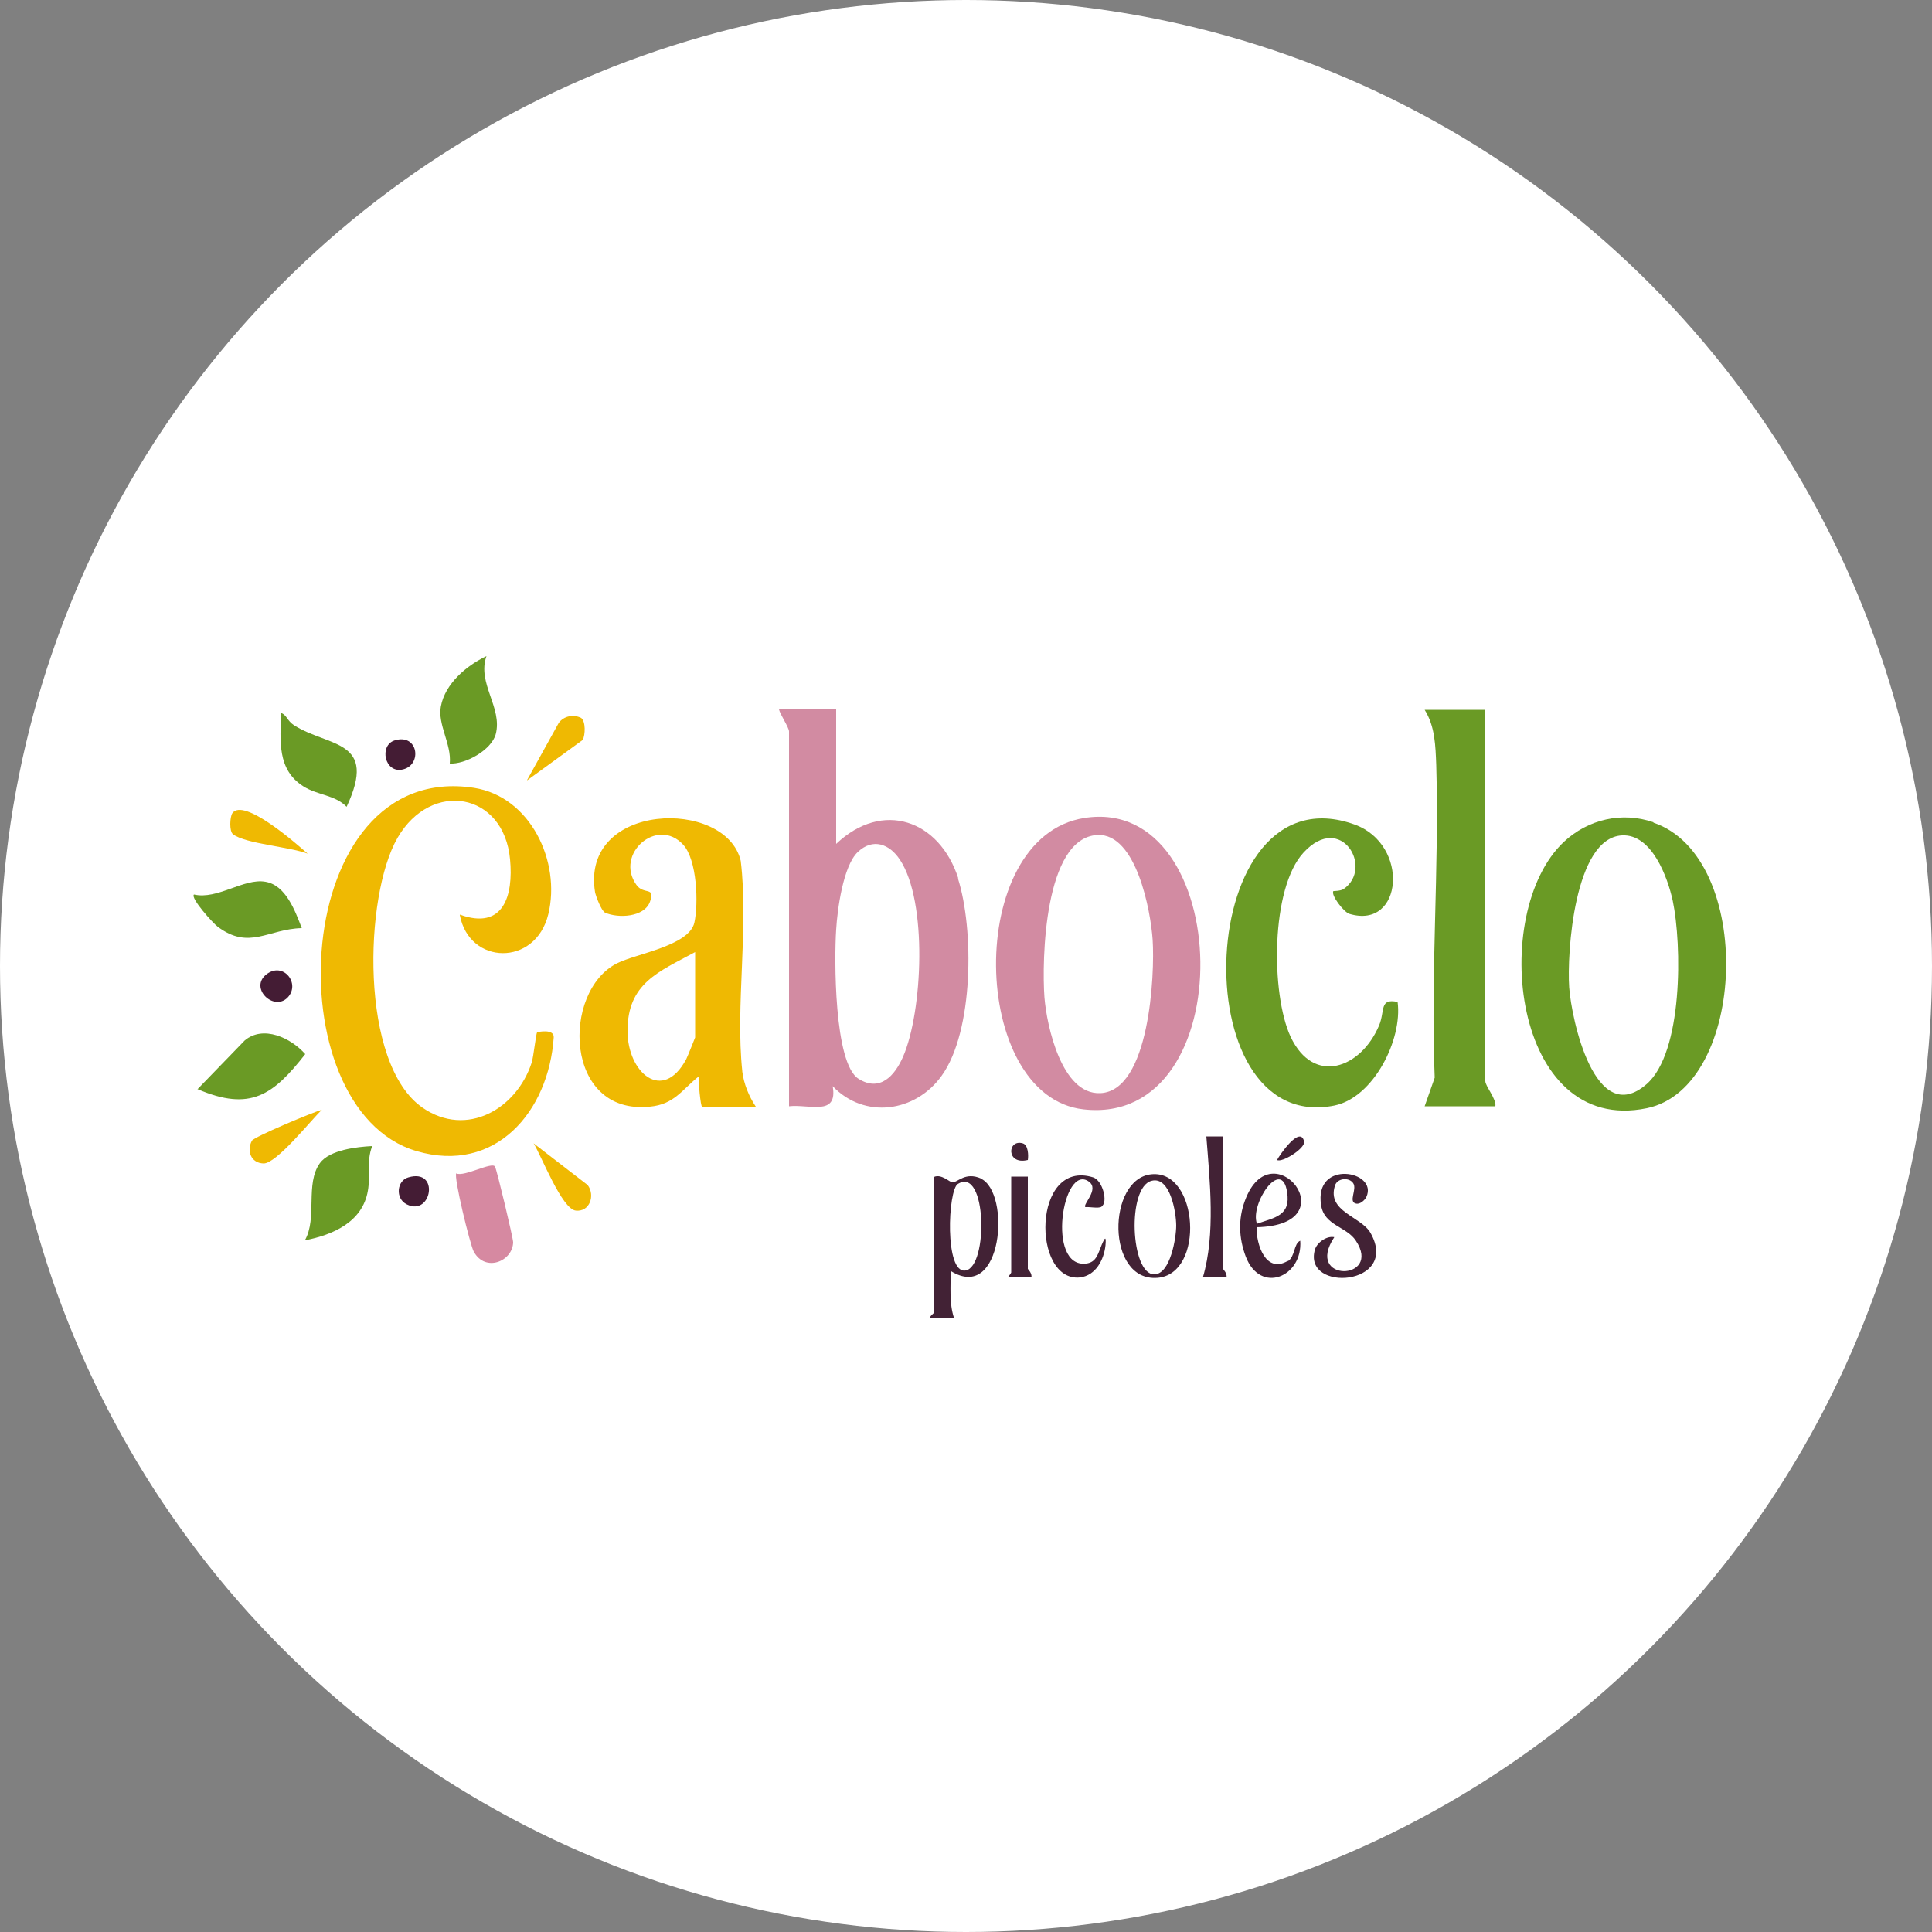 <?xml version="1.0" encoding="UTF-8"?>
<svg id="Camada_2" data-name="Camada 2" xmlns="http://www.w3.org/2000/svg" viewBox="0 0 50 50">
  <rect x="0" y="0" width="50" height="50" fill="#808080" stroke="none"/>
  <defs>
    <style>
      .cls-1 {
        fill: #efb902;
      }

      .cls-2 {
        fill: #fff;
      }

      .cls-3 {
        fill: #d28ba2;
      }

      .cls-4 {
        fill: #d689a1;
      }

      .cls-5 {
        fill: #441c34;
      }

      .cls-6 {
        fill: #422235;
      }

      .cls-7 {
        fill: #6a9a25;
      }
    </style>
  </defs>
  <g id="Camada_1-2" data-name="Camada 1">
    <circle class="cls-2" cx="25" cy="25" r="25"/>
  </g>
  <g id="Camada_2-2" data-name="Camada 2">
    <g>
      <path class="cls-1" d="M11.9,23.67c1.13.41,1.39-.49,1.3-1.43-.16-1.74-2.04-2.06-2.91-.56s-.99,5.86.65,6.99c1.14.78,2.43.03,2.82-1.17.05-.16.11-.75.14-.78.02-.02.45-.1.43.13-.13,1.92-1.51,3.54-3.55,2.94-3.71-1.09-3.29-10.14,1.49-9.4,1.46.23,2.25,1.91,1.92,3.27s-2.05,1.32-2.29.02Z"/>
      <path class="cls-7" d="M34.52,23.06s.17,0,.25-.05c.79-.54-.06-2-1.03-.95-.86.92-.85,3.67-.34,4.77.6,1.27,1.82.82,2.29-.29.16-.38,0-.71.48-.61.13.97-.62,2.47-1.63,2.68-3.99.81-3.64-8.77.52-7.27,1.43.52,1.25,2.73-.14,2.31-.15-.05-.49-.5-.41-.59Z"/>
      <path class="cls-7" d="M38.44,18.37v9.61c0,.13.29.46.26.65h-1.83l.26-.74c-.11-2.69.12-5.41.04-8.09-.02-.5-.03-1-.3-1.43h1.57Z"/>
      <path class="cls-7" d="M11.64,19.76c.05-.5-.32-1.01-.23-1.48.11-.59.67-1.06,1.18-1.3-.25.7.42,1.33.24,2.02-.11.41-.79.79-1.2.76Z"/>
      <path class="cls-7" d="M9.63,29.67c-.15.38-.04.77-.11,1.15-.14.81-.91,1.14-1.63,1.28.33-.58,0-1.46.39-2,.25-.34.95-.42,1.35-.44Z"/>
      <path class="cls-7" d="M5.11,28.19l1.22-1.26c.48-.41,1.2-.07,1.57.35-.83,1.06-1.42,1.49-2.78.91Z"/>
      <path class="cls-7" d="M7.81,24.02c-.87.02-1.36.58-2.18-.04-.11-.08-.71-.74-.61-.83.61.14,1.29-.43,1.85-.33.53.09.77.76.94,1.2Z"/>
      <path class="cls-7" d="M7.28,18.45c.15.07.15.2.33.32.9.57,2.18.36,1.36,2.11-.3-.31-.76-.3-1.12-.53-.69-.44-.59-1.18-.58-1.9Z"/>
      <path class="cls-4" d="M11.81,30.37c.21.09.92-.31,1-.18.05.09.47,1.85.47,1.96-.01.49-.72.79-1.02.24-.09-.16-.53-1.95-.45-2.03Z"/>
      <path class="cls-6" d="M34.53,32.02c-.78,1.18,1.25,1.13.56.09-.24-.37-.82-.39-.9-.92-.19-1.2,1.49-.89,1.17-.21-.04.08-.16.19-.26.17-.22-.04.03-.37-.08-.53s-.41-.13-.47.06c-.22.68.68.8.92,1.23.77,1.37-1.76,1.55-1.44.43.05-.18.31-.37.51-.32Z"/>
      <path class="cls-6" d="M28.51,31.23c-.09.05-.3,0-.42.01-.08-.07.37-.46.09-.66-.68-.49-1.11,2.25-.07,2.12.27-.03.31-.27.4-.48s.12-.23.1.01c-.04.37-.25.78-.66.83-1.25.13-1.24-3.08.34-2.59.25.08.39.65.22.75Z"/>
      <path class="cls-6" d="M31.65,29.41v3.43s.12.12.09.22h-.61c.33-1.12.18-2.49.09-3.65h.43Z"/>
      <path class="cls-6" d="M26.6,30.45v2.39s.12.12.09.22h-.61s.09-.11.09-.13v-2.48h.44Z"/>
      <path class="cls-1" d="M13.81,29.59l1.4,1.08c.2.27.05.7-.31.66s-.89-1.42-1.09-1.74Z"/>
      <path class="cls-1" d="M7.98,22.1c-.43-.18-1.63-.26-1.95-.51-.1-.08-.08-.44-.02-.54.29-.43,1.69.81,1.96,1.05Z"/>
      <path class="cls-1" d="M13.64,20.19l.82-1.48c.13-.18.38-.23.58-.13.12.09.11.44.04.57l-1.43,1.04Z"/>
      <path class="cls-1" d="M8.33,28.72c-.29.28-1.18,1.4-1.51,1.39s-.44-.33-.3-.59c.06-.1,1.56-.73,1.81-.8Z"/>
      <path class="cls-5" d="M7.44,25.82c-.36.36-.99-.25-.55-.6s.9.24.55.6Z"/>
      <path class="cls-5" d="M10.22,19.16c.6-.18.71.62.22.75s-.64-.63-.22-.75Z"/>
      <path class="cls-5" d="M10.57,30.47c.82-.24.6,1.02-.04.7-.31-.15-.26-.62.04-.7Z"/>
      <path class="cls-6" d="M33.05,30.02c.06-.12.6-.91.7-.48.04.18-.58.56-.7.48Z"/>
      <path class="cls-6" d="M26.6,30.02c-.57.14-.53-.55-.13-.43.14.04.15.31.13.43Z"/>
      <path class="cls-3" d="M24.8,22.73c-.49-1.51-1.96-2.03-3.16-.89v-3.48h-1.48c.03.13.26.47.26.57v9.7c.52-.06,1.27.27,1.13-.52.82.86,2.14.68,2.82-.27.83-1.15.84-3.8.42-5.11ZM23.37,27.35c-.21.48-.59.92-1.15.57-.64-.4-.63-3.13-.58-3.86.03-.52.18-1.65.56-2.01.39-.37.82-.21,1.09.2.72,1.08.59,3.93.08,5.1Z"/>
      <path class="cls-1" d="M19.21,27.72c-.18-1.71.17-3.7-.04-5.44-.38-1.63-4.15-1.53-3.77.81.02.1.16.48.26.53.34.15,1.01.12,1.16-.28.15-.41-.16-.17-.35-.44-.57-.8.54-1.77,1.21-1.04.36.39.4,1.52.29,2.02-.14.6-1.51.8-2,1.05-1.44.72-1.38,3.94.85,3.71.63-.06.82-.43,1.26-.78-.01.1.05.78.09.78h1.39c-.18-.27-.31-.59-.35-.91ZM17.99,26.85s-.19.48-.23.56c-.61,1.14-1.52.35-1.52-.73,0-1.24.81-1.53,1.75-2.04v2.22Z"/>
      <path class="cls-3" d="M28.06,21.17c-3.11.49-2.97,7.21-.02,7.54,4.15.47,3.91-8.16.02-7.54ZM28.47,28.29c-.99.04-1.38-1.73-1.44-2.48-.07-.95-.01-4.13,1.37-4.2,1.01-.05,1.38,1.97,1.43,2.71.06.9-.08,3.91-1.35,3.97Z"/>
      <path class="cls-7" d="M42.79,21.28c-.81-.28-1.69-.08-2.32.51-1.95,1.84-1.33,7.61,2.15,6.89,2.61-.54,2.8-6.5.17-7.39ZM42.61,28.06c-1.33,1.15-1.94-1.67-2-2.51-.06-.88.13-3.87,1.37-3.93.77-.04,1.18,1.09,1.31,1.69.24,1.14.27,3.93-.68,4.75Z"/>
      <path class="cls-6" d="M25.39,30.5c-.41-.18-.6.1-.74.1-.07,0-.29-.23-.48-.14v3.52s-.13.1-.09.13h.61c-.13-.39-.08-.81-.09-1.22,1.35.85,1.57-2.03.78-2.39ZM24.99,32.88c-.55.1-.46-2.09-.2-2.24.75-.46.79,2.14.2,2.24Z"/>
      <path class="cls-6" d="M29.8,30.39c-1.15.11-1.18,2.78.15,2.68,1.24-.09,1.07-2.8-.15-2.68ZM29.87,32.98c-.61,0-.71-2.25-.07-2.42.48-.13.64.81.64,1.16,0,.31-.15,1.26-.57,1.26Z"/>
      <path class="cls-6" d="M33.33,32.63c-.57.34-.82-.42-.81-.87,2.42-.05.39-2.57-.3-.69-.18.48-.16.97.02,1.45.38.99,1.48.52,1.41-.41-.17.07-.13.41-.32.53ZM33.31,30.85c.1.62-.33.66-.78.82-.19-.51.64-1.73.78-.82Z"/>
    </g>
  </g>
</svg>